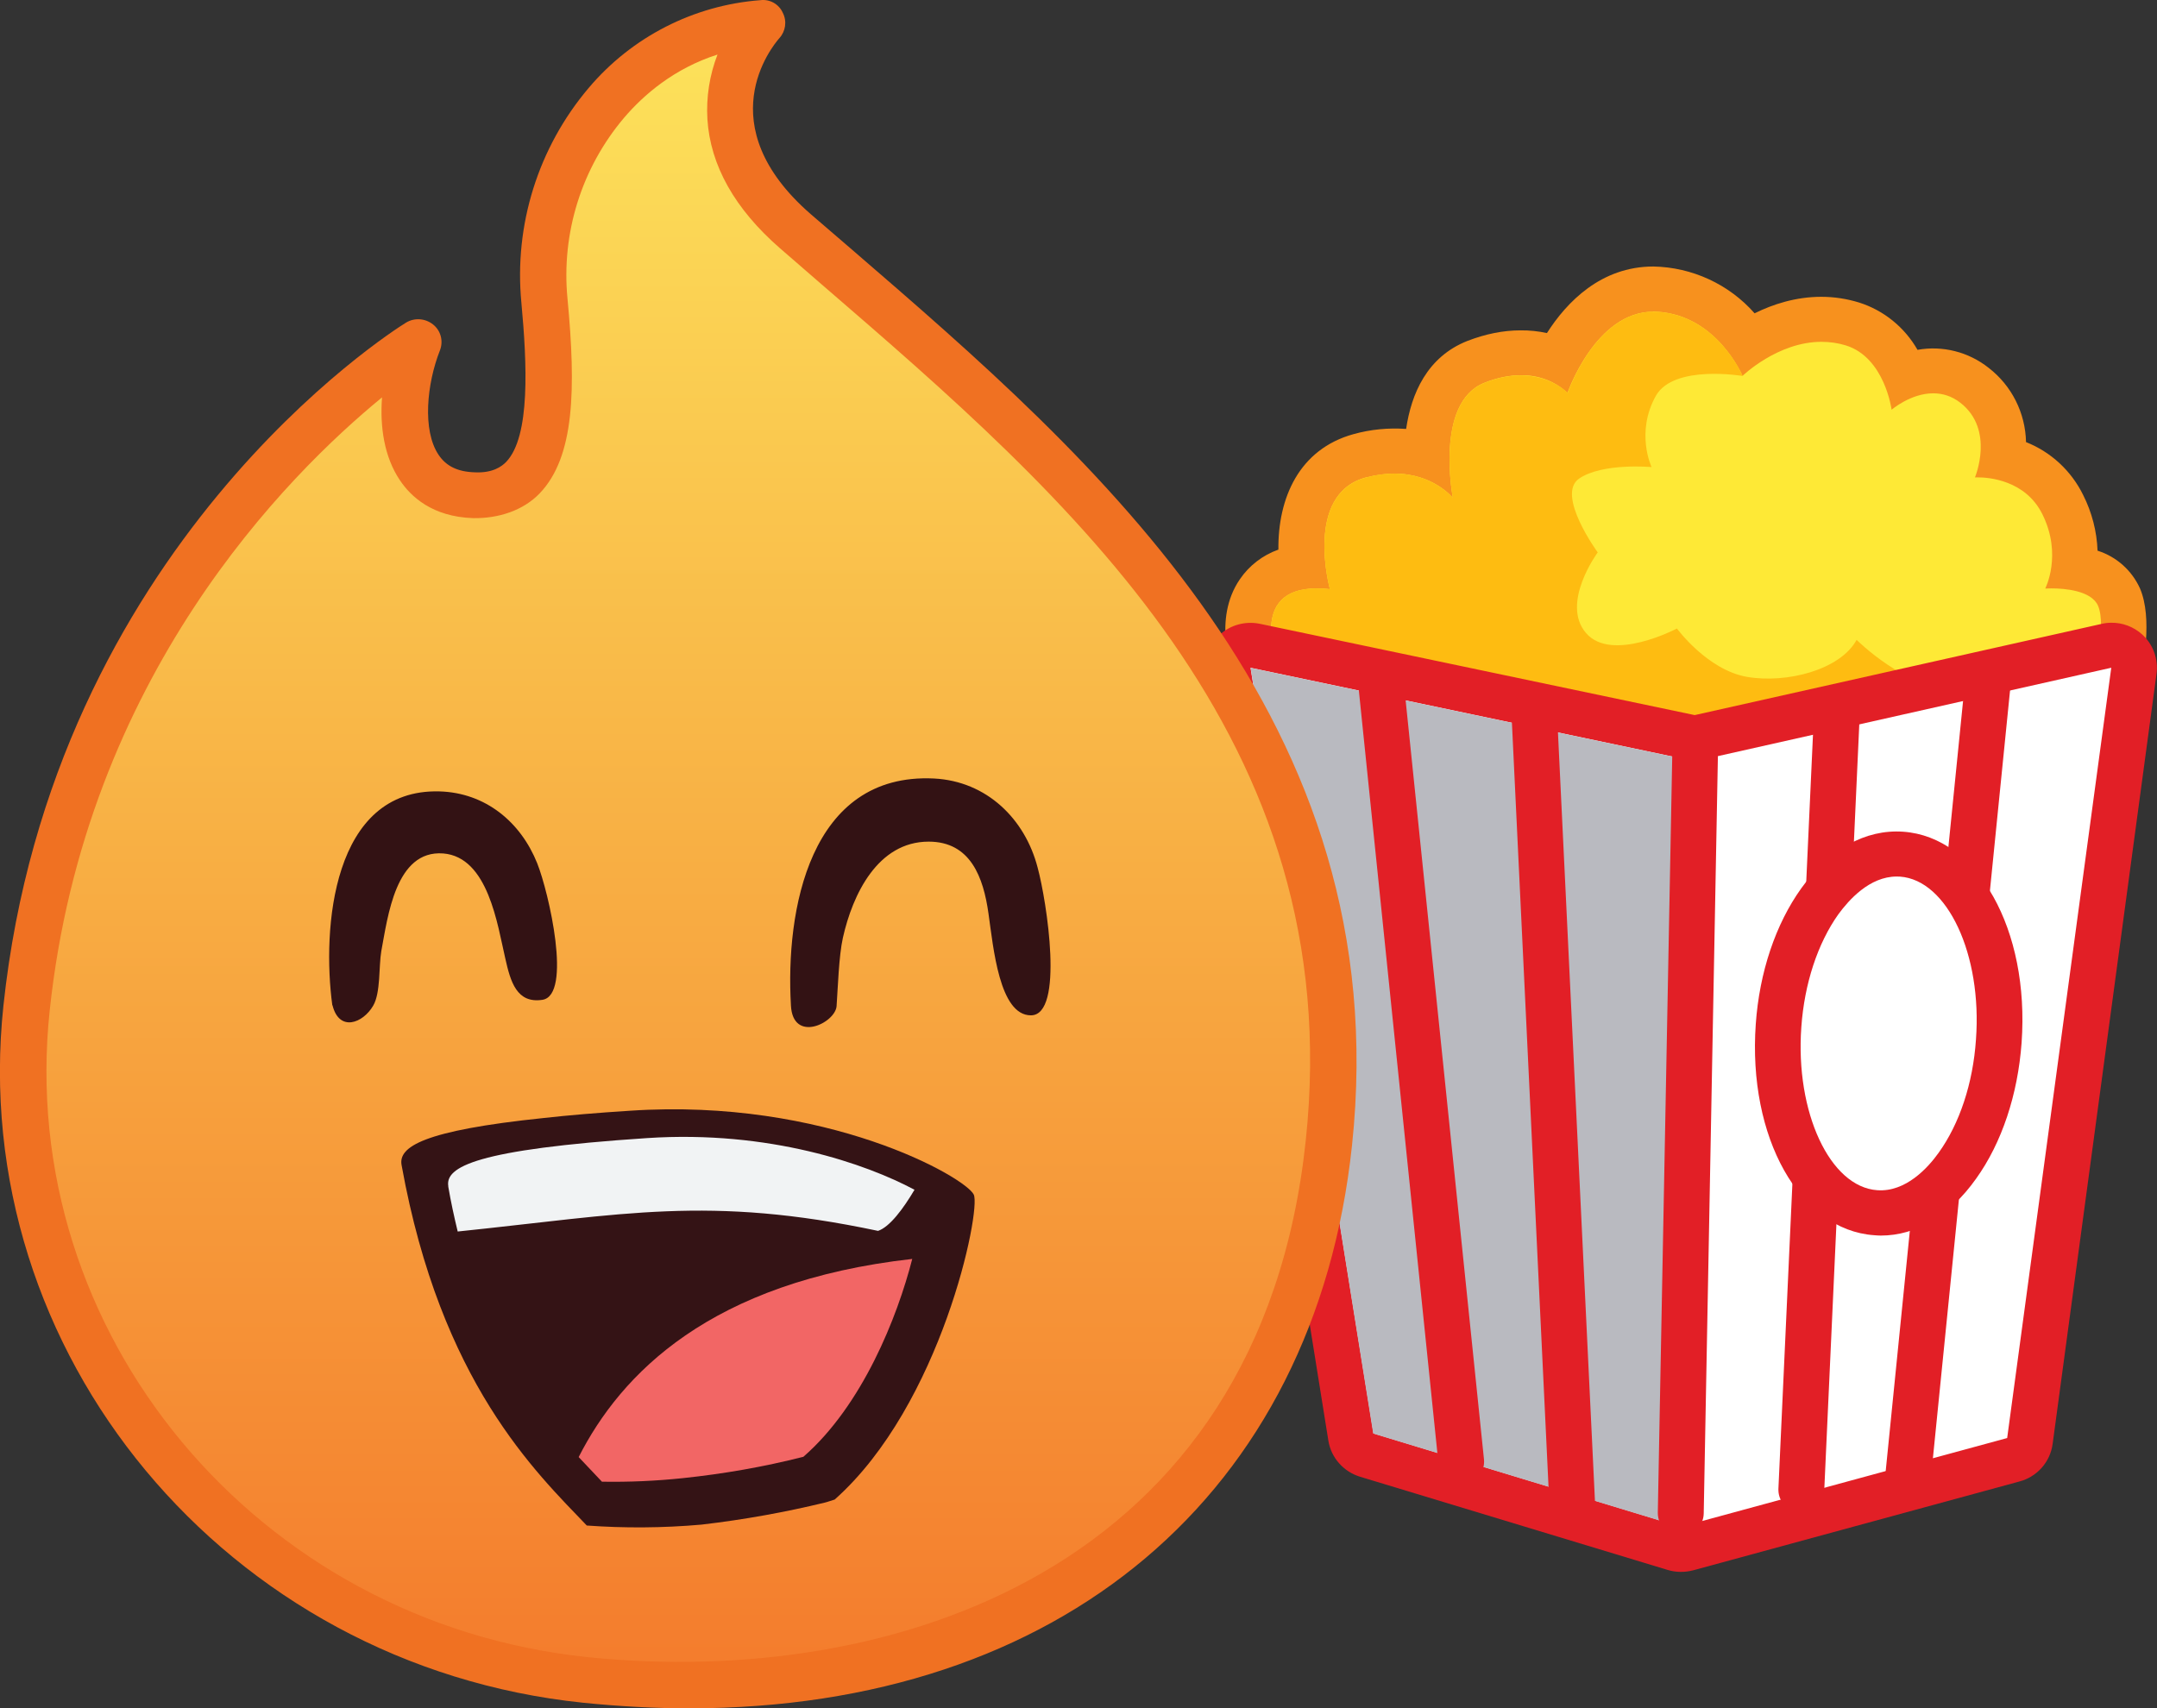 <?xml version="1.0" encoding="utf-8"?>
<!-- Generator: Adobe Illustrator 16.0.0, SVG Export Plug-In . SVG Version: 6.00 Build 0)  -->
<!DOCTYPE svg PUBLIC "-//W3C//DTD SVG 1.1//EN" "http://www.w3.org/Graphics/SVG/1.1/DTD/svg11.dtd">
<svg version="1.1" id="Calque_1" xmlns="http://www.w3.org/2000/svg" xmlns:xlink="http://www.w3.org/1999/xlink" x="0px" y="0px"
	 width="23.912px" height="18.942px" viewBox="0 0 23.912 18.942" enable-background="new 0 0 23.912 18.942" xml:space="preserve">
<rect x="0" y="0" width="23.912" height="18.942" fill="#333333" stroke="none"/>
<g>
	<path fill="#FEE936" d="M19,9.035c-0.024,0-0.048-0.003-0.071-0.01l-4.834-1.428c-0.073-0.022-0.132-0.075-0.16-0.145
		c-0.023-0.055-0.215-0.545,0.021-0.89c0.076-0.112,0.221-0.24,0.484-0.278c-0.049-0.464,0.043-1.068,0.631-1.23
		C15.197,5.019,15.328,5,15.458,5c0.132,0,0.25,0.02,0.356,0.053c0.007-0.386,0.109-0.87,0.55-1.043
		c0.167-0.066,0.333-0.1,0.493-0.1c0.164,0,0.302,0.035,0.41,0.08c0.17-0.318,0.513-0.786,1.062-0.786
		c0.018,0,0.035,0.002,0.054,0.003c0.512,0.03,0.834,0.347,1.01,0.59c0.237-0.16,0.516-0.249,0.801-0.257
		c0.119,0,0.234,0.017,0.346,0.052c0.32,0.1,0.493,0.36,0.585,0.578c0.099-0.038,0.202-0.057,0.308-0.058
		c0.168,0,0.33,0.056,0.461,0.16c0.285,0.226,0.342,0.544,0.313,0.805c0.22,0.054,0.5,0.188,0.664,0.518
		c0.13,0.267,0.146,0.514,0.125,0.7c0.255,0.042,0.426,0.153,0.5,0.328c0.118,0.28,0,0.822-0.04,0.982
		c-0.021,0.086-0.088,0.155-0.173,0.18l-4.21,1.24c-0.023,0.006-0.047,0.01-0.07,0.01"/>
	<path fill="#F7911E" d="M18.329,2.955c-0.58,0-0.96,0.393-1.18,0.738c-0.096-0.021-0.194-0.031-0.293-0.03
		c-0.191,0-0.389,0.04-0.588,0.117c-0.449,0.177-0.623,0.587-0.68,0.976c-0.196-0.014-0.395,0.005-0.584,0.058
		c-0.604,0.167-0.838,0.71-0.832,1.28c-0.174,0.062-0.324,0.177-0.428,0.33c-0.303,0.444-0.092,1.014-0.047,1.124
		c0.058,0.14,0.177,0.247,0.324,0.29l4.83,1.427c0.094,0.028,0.195,0.028,0.289,0l4.211-1.24c0.172-0.05,0.304-0.188,0.347-0.362
		c0.069-0.284,0.165-0.81,0.026-1.137c-0.09-0.201-0.262-0.354-0.471-0.42c-0.008-0.215-0.063-0.426-0.16-0.618
		c-0.131-0.267-0.356-0.476-0.633-0.586c-0.007-0.323-0.158-0.625-0.414-0.823c-0.223-0.177-0.51-0.25-0.789-0.2
		c-0.143-0.25-0.373-0.437-0.646-0.524c-0.136-0.042-0.278-0.064-0.421-0.064c-0.283,0-0.537,0.083-0.739,0.183
		C19.167,3.151,18.758,2.963,18.329,2.955 M18.328,3.454l0.04,0.002c0.667,0.038,0.949,0.712,0.949,0.712s0.389-0.378,0.875-0.378
		c0.092,0,0.184,0.013,0.271,0.04c0.431,0.134,0.507,0.713,0.507,0.713s0.211-0.182,0.461-0.182c0.1,0,0.203,0.028,0.303,0.106
		c0.382,0.3,0.16,0.826,0.16,0.826h0.029c0.118,0,0.53,0.027,0.719,0.41c0.223,0.45,0.031,0.823,0.031,0.823s0.027-0.002,0.07-0.002
		c0.138,0,0.443,0.022,0.516,0.194c0.096,0.225-0.05,0.827-0.05,0.827l-4.21,1.24l-4.832-1.426c0,0-0.343-0.834,0.43-0.835
		c0.045,0,0.094,0.002,0.146,0.008c0,0-0.29-1.048,0.395-1.237c0.118-0.03,0.225-0.044,0.32-0.044c0.434,0,0.648,0.27,0.648,0.27
		s-0.205-1.058,0.35-1.277c0.15-0.06,0.285-0.083,0.4-0.083c0.192-0.005,0.38,0.064,0.521,0.195c0,0,0.311-0.9,0.95-0.9"/>
	<path fill="#FEBC11" d="M23.208,7.545l-4.21,1.24l-4.83-1.426c0,0-0.385-0.934,0.575-0.826c0,0-0.29-1.048,0.396-1.237
		c0.647-0.176,0.967,0.225,0.967,0.225s-0.205-1.057,0.351-1.276c0.597-0.237,0.922,0.112,0.922,0.112s0.32-0.937,0.99-0.9
		c0.667,0.038,0.95,0.712,0.95,0.712s-0.76-0.13-0.961,0.217c-0.231,0.41-0.049,0.793-0.049,0.793s-0.545-0.05-0.804,0.128
		c-0.26,0.18,0.207,0.818,0.207,0.818s-0.415,0.562-0.13,0.894c0.284,0.332,1.008-0.05,1.008-0.05s0.338,0.46,0.776,0.536
		c0.44,0.076,1.034-0.077,1.216-0.41c0,0,0.57,0.563,1.035,0.512c0.466-0.05,1.59-0.06,1.59-0.06"/>
	<path fill="#FFFFFF" d="M18.633,17.181c-0.025,0-0.051-0.004-0.074-0.01l-3.408-1.037c-0.092-0.027-0.16-0.104-0.176-0.199
		l-1.361-8.49c-0.014-0.081,0.015-0.164,0.074-0.22c0.062-0.057,0.146-0.08,0.228-0.063l4.873,1.024l4.56-1.022
		c0.082-0.018,0.166,0.004,0.228,0.06c0.061,0.055,0.091,0.136,0.08,0.217l-1.154,8.542c-0.014,0.101-0.086,0.183-0.185,0.208
		l-3.616,0.982c-0.022,0.007-0.045,0.01-0.067,0.01"/>
	<path fill="#E21F26" d="M23.404,6.905c-0.038,0-0.075,0.005-0.112,0.014l-4.505,1.01l-4.819-1.012
		c-0.164-0.034-0.332,0.013-0.453,0.127c-0.121,0.113-0.177,0.277-0.15,0.44l1.361,8.49c0.03,0.188,0.166,0.343,0.351,0.4
		l3.409,1.033c0.092,0.028,0.189,0.029,0.283,0.005l3.617-0.985c0.195-0.051,0.342-0.215,0.369-0.416l1.152-8.542
		c0.021-0.163-0.038-0.325-0.16-0.435C23.653,6.95,23.531,6.903,23.404,6.905 M23.405,7.404l-1.154,8.541l-3.617,0.984l-3.408-1.035
		l-1.363-8.49l4.927,1.037L23.405,7.404"/>
	<path fill="#B9BAC0" d="M18.633,16.931l-3.41-1.036l-1.359-8.49l4.927,1.037L18.633,16.931"/>
	<path fill="#E21F26" d="M16.199,16.458c-0.129,0-0.237-0.097-0.252-0.225l-0.89-8.644c-0.015-0.137,0.086-0.26,0.223-0.274
		c0.001,0,0.002,0,0.002,0c0.138-0.014,0.262,0.085,0.277,0.223l0.892,8.643c0.014,0.139-0.087,0.261-0.224,0.274
		c-0.01,0.001-0.02,0.001-0.028,0.001 M21.149,16.66c-0.137,0.002-0.251-0.108-0.252-0.246c-0.001-0.01,0-0.02,0-0.029l0.891-8.87
		c0.016-0.138,0.139-0.237,0.277-0.223c0.137,0.012,0.238,0.133,0.227,0.271c0,0.001,0,0.001,0,0.002l-0.891,8.87
		c-0.014,0.127-0.121,0.225-0.25,0.225 M17.43,16.919c-0.135,0.001-0.246-0.104-0.254-0.238l-0.42-8.766
		c-0.006-0.138,0.1-0.255,0.238-0.262c0,0,0.001,0,0.002,0c0.137-0.007,0.258,0.1,0.264,0.238l0.422,8.768
		c0.006,0.138-0.102,0.255-0.239,0.26c-0.005,0.001-0.01,0.001-0.015,0.001 M18.633,17.028h-0.005
		c-0.14-0.001-0.251-0.114-0.25-0.254c0-0.001,0-0.001,0-0.001l0.16-8.386c0.003-0.138,0.116-0.248,0.255-0.245h0.001
		c0.14,0.002,0.252,0.116,0.25,0.254l-0.157,8.387c-0.003,0.137-0.115,0.246-0.252,0.246 M19.969,16.769
		c-0.139,0.002-0.252-0.109-0.254-0.247c0-0.005,0-0.009,0-0.013l0.395-8.618c0.006-0.138,0.122-0.245,0.26-0.24
		c0.002,0,0.004,0,0.005,0c0.138,0.004,0.247,0.12,0.242,0.257c0,0.001,0,0.003,0,0.004l-0.394,8.615
		C20.216,16.664,20.104,16.769,19.969,16.769"/>
	<path fill="#FFFFFF" d="M22.158,11.544c-0.08,1.098-0.69,1.95-1.364,1.902s-1.156-0.977-1.078-2.074
		c0.08-1.098,0.69-1.95,1.364-1.902C21.753,9.518,22.237,10.446,22.158,11.544"/>
	<path fill="#E21F26" d="M21.026,9.719c-0.301,0-0.53,0.26-0.646,0.418c-0.229,0.322-0.377,0.768-0.411,1.253
		c-0.068,0.943,0.317,1.771,0.842,1.807c0.316,0.023,0.563-0.25,0.681-0.416c0.231-0.322,0.38-0.768,0.413-1.254
		c0.07-0.943-0.317-1.77-0.842-1.807C21.051,9.719,21.039,9.719,21.026,9.719 M20.85,13.7c-0.024,0-0.049-0.002-0.074-0.004
		c-0.825-0.058-1.401-1.085-1.312-2.34c0.04-0.575,0.22-1.11,0.505-1.507c0.31-0.433,0.711-0.656,1.129-0.627
		c0.826,0.058,1.403,1.086,1.313,2.34c-0.042,0.576-0.22,1.111-0.505,1.508C21.615,13.48,21.242,13.7,20.85,13.7"/>
	
		<linearGradient id="SVGID_1_" gradientUnits="userSpaceOnUse" x1="2.71" y1="9.278" x2="2.71" y2="7.968" gradientTransform="matrix(14.524 0 0 -18.43 -31.832 169.632)">
		<stop  offset="0" style="stop-color:#FDEC5F"/>
		<stop  offset="1" style="stop-color:#F26422"/>
	</linearGradient>
	<path fill="url(#SVGID_1_)" d="M6.034,3.333c0.117,1.222,0.074,2.186-0.78,2.158c-0.887-0.03-0.87-1.06-0.616-1.698
		c0,0-3.809,2.358-4.344,7.384c-0.414,3.89,2.62,7.08,6.2,7.449c4.063,0.422,7.76-1.463,8.237-5.949
		c0.516-4.849-3.108-7.675-5.916-10.114C7.446,1.371,8.448,0.255,8.448,0.255c-1.544,0.114-2.555,1.597-2.414,3.08V3.333z"/>
	<path fill="#F07122" d="M4.233,4.408c-1.045,0.857-3.289,3.094-3.682,6.797c-0.381,3.572,2.297,6.79,5.969,7.17
		c3.349,0.342,7.447-0.943,7.955-5.726c0.476-4.456-2.629-7.134-5.369-9.498L8.647,2.753C8.145,2.316,7.874,1.833,7.842,1.32
		C7.828,1.076,7.866,0.833,7.954,0.605c-0.482,0.154-0.82,0.448-1.035,0.7C6.448,1.861,6.221,2.584,6.291,3.31
		c0.095,1.003,0.08,1.755-0.308,2.16C5.799,5.662,5.524,5.75,5.244,5.745c-0.45-0.015-0.69-0.238-0.812-0.422
		C4.258,5.063,4.211,4.73,4.235,4.408 M7.645,18.942c-0.383,0-0.775-0.021-1.181-0.062c-3.952-0.41-6.836-3.879-6.426-7.73
		C0.581,6.06,4.34,3.677,4.5,3.578c0.094-0.058,0.215-0.049,0.301,0.02c0.086,0.068,0.116,0.185,0.076,0.287
		C4.731,4.255,4.68,4.772,4.862,5.043c0.084,0.126,0.212,0.188,0.4,0.194c0.197,0.01,0.299-0.063,0.35-0.116
		c0.27-0.284,0.23-1.092,0.168-1.764C5.697,2.495,5.966,1.636,6.526,0.975C7.004,0.409,7.69,0.058,8.428,0.002
		c0.105-0.014,0.207,0.043,0.25,0.14c0.048,0.093,0.031,0.206-0.039,0.282c-0.082,0.094-0.787,0.96,0.346,1.948l0.459,0.395
		c2.693,2.324,6.046,5.217,5.544,9.934C14.575,16.582,11.742,18.941,7.645,18.942"/>
	<path fill="#341315" d="M9.143,16.661c0.041-0.01,0.074-0.024,0.11-0.034c1.183-1.051,1.625-3.205,1.542-3.381
		c-0.09-0.191-1.633-1.076-3.813-0.93c-0.364,0.023-0.68,0.05-0.95,0.08c-1.351,0.14-1.617,0.322-1.58,0.523
		c0.435,2.414,1.491,3.407,2.053,3.996c0.414,0.03,0.841,0.028,1.271-0.01C8.258,16.849,8.713,16.765,9.143,16.661"/>
	<path fill="#F1F3F4" d="M4.969,13.155c0.03,0.174,0.066,0.34,0.105,0.5c1.84-0.19,2.777-0.405,4.66-0.007
		c0.13-0.044,0.279-0.245,0.404-0.456c-0.535-0.286-1.607-0.662-2.963-0.573c-1.902,0.126-2.242,0.32-2.205,0.535"/>
	<path fill="#F26665" d="M8.906,16.153c0.655-0.571,1.042-1.55,1.207-2.194c-2.24,0.252-3.229,1.275-3.698,2.197l0.258,0.273
		c0.299,0.005,0.597-0.008,0.893-0.039C8.017,16.343,8.465,16.265,8.906,16.153"/>
	<path fill="#331214" d="M3.684,11.147c-0.115-0.85-0.002-2.403,1.186-2.372c0.512,0.014,0.902,0.34,1.085,0.796
		c0.13,0.325,0.39,1.464,0.058,1.515c-0.285,0.043-0.354-0.201-0.412-0.461c-0.086-0.367-0.188-1.122-0.688-1.162
		c-0.529-0.04-0.614,0.703-0.686,1.083c-0.029,0.168-0.006,0.461-0.09,0.605c-0.113,0.195-0.377,0.295-0.451-0.005 M8.768,11.145
		c-0.061-1.044,0.203-2.58,1.586-2.513c0.586,0.03,1.01,0.45,1.149,0.988c0.101,0.372,0.298,1.638-0.075,1.638
		c-0.35,0-0.416-0.753-0.47-1.129c-0.056-0.4-0.198-0.797-0.663-0.797c-0.564,0-0.843,0.584-0.951,1.066
		c-0.045,0.2-0.056,0.565-0.07,0.76c-0.018,0.187-0.485,0.412-0.506-0.01"/>
</g>
</svg>
